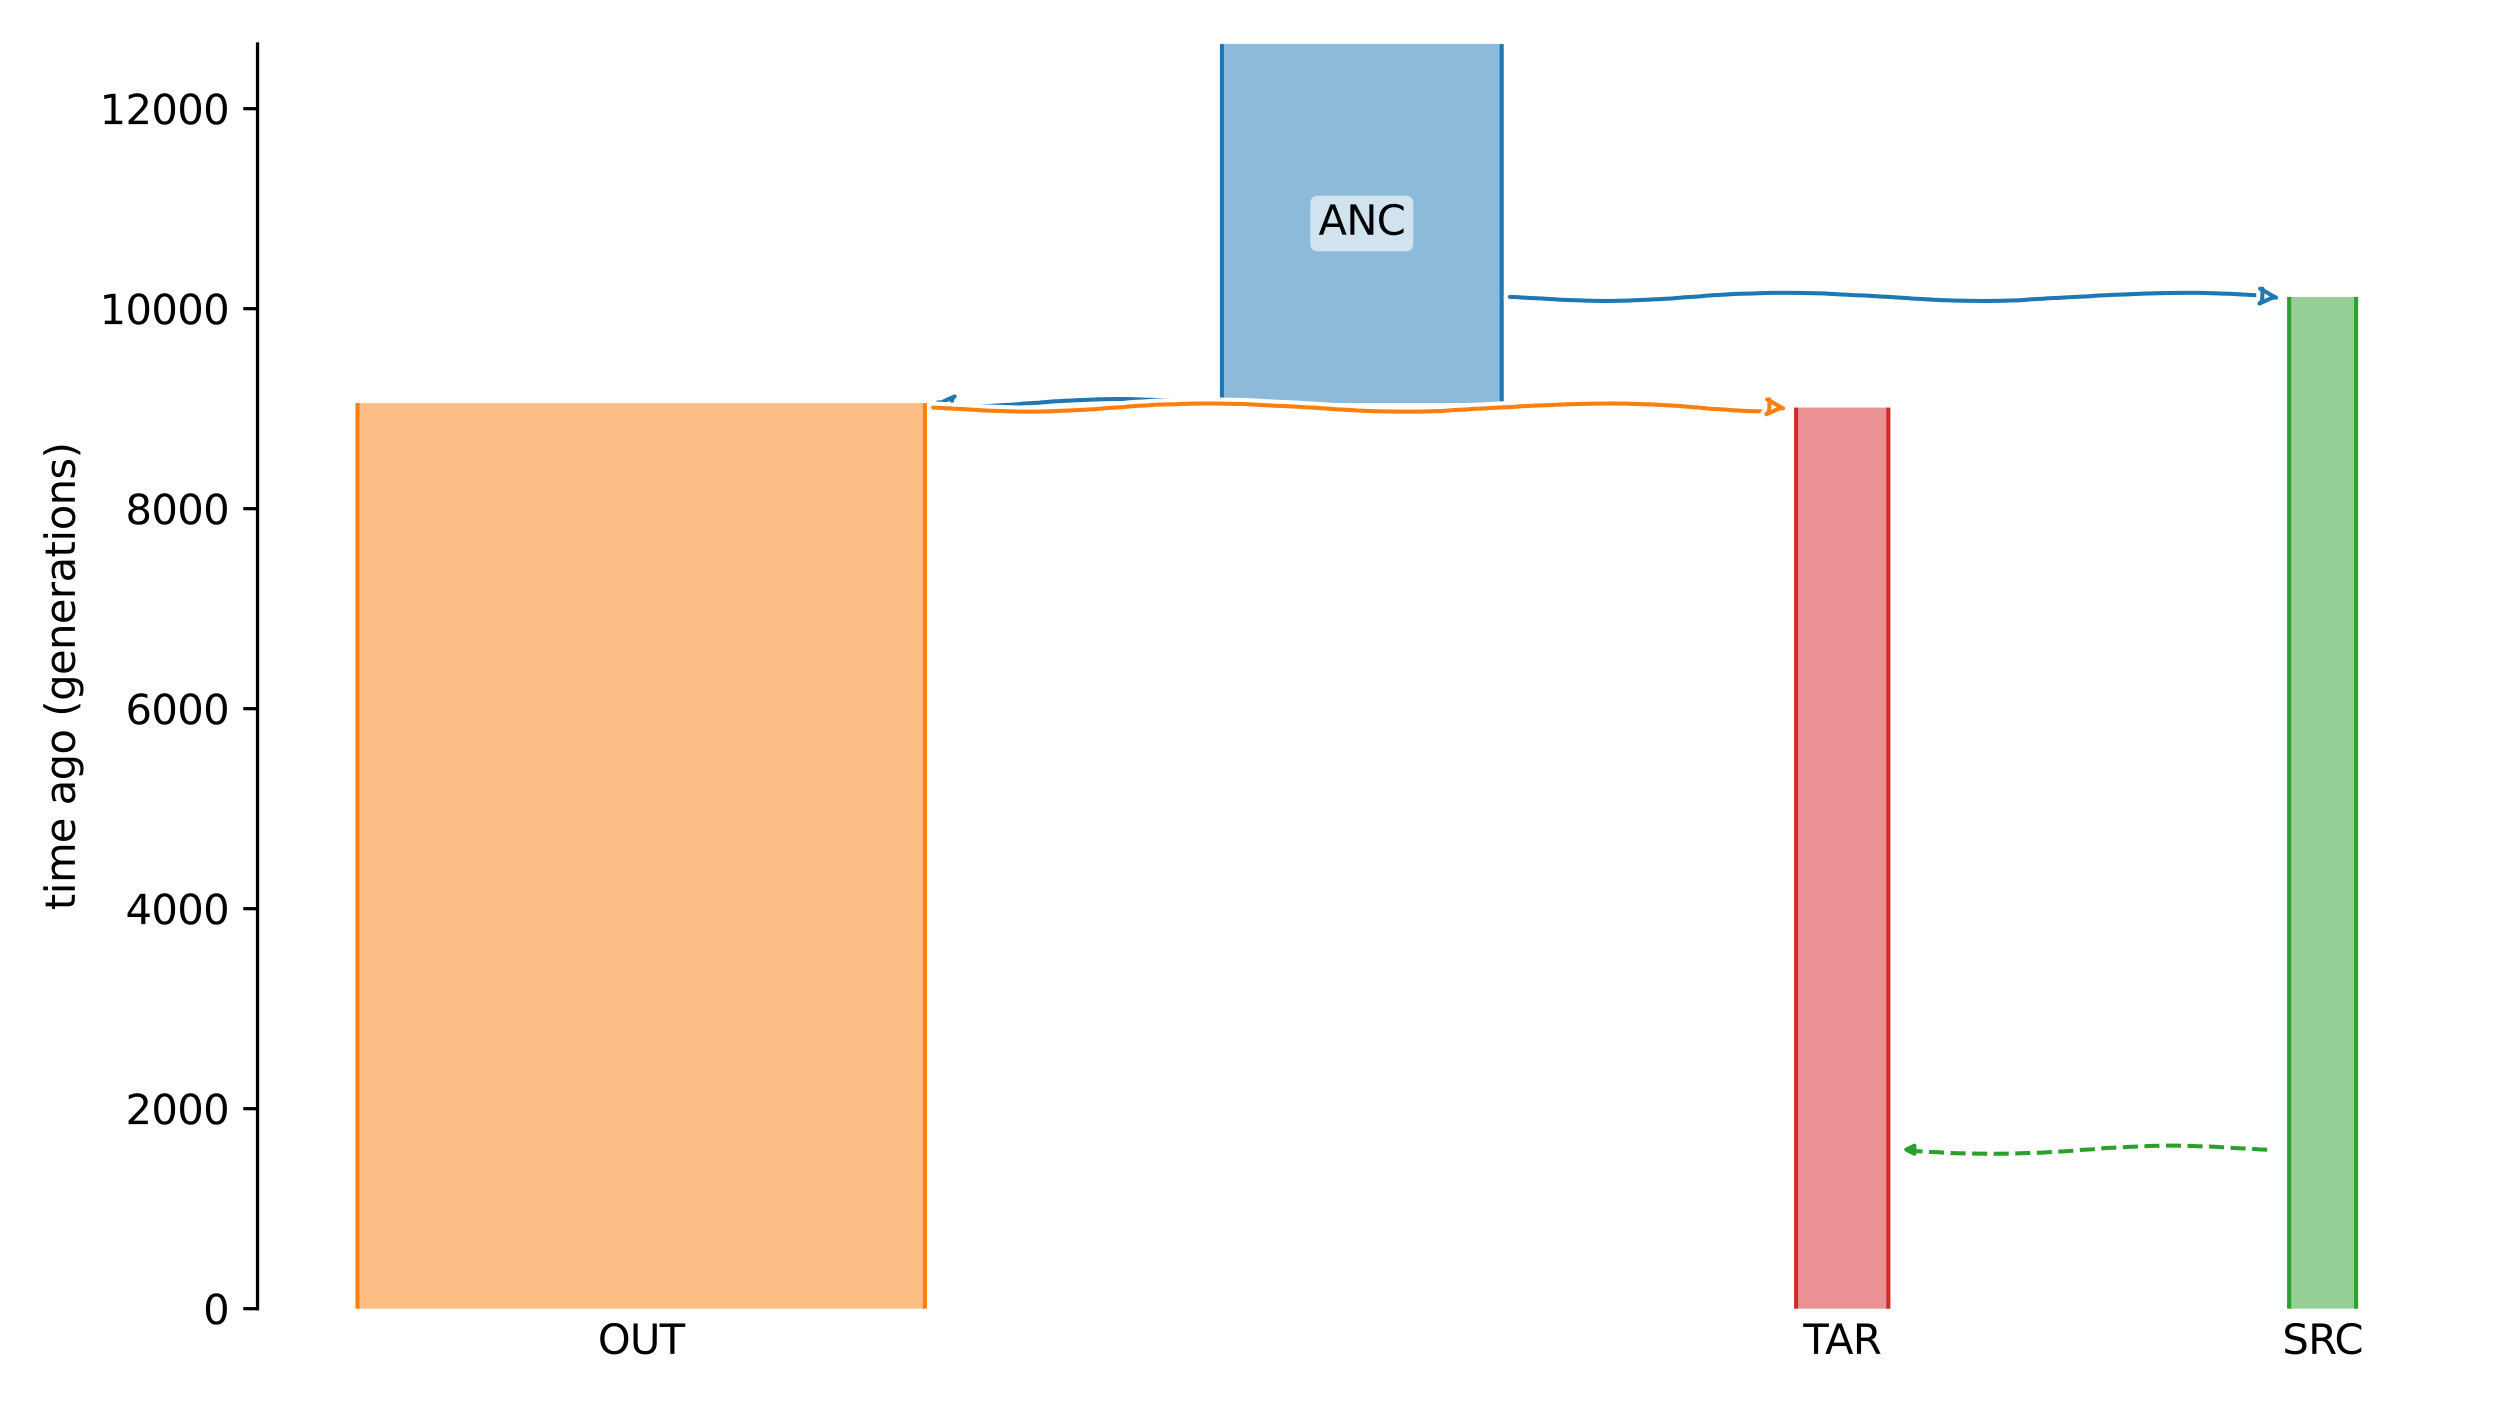 <?xml version="1.0" encoding="utf-8" standalone="no"?>
<!DOCTYPE svg PUBLIC "-//W3C//DTD SVG 1.1//EN"
  "http://www.w3.org/Graphics/SVG/1.1/DTD/svg11.dtd">
<svg xmlns:xlink="http://www.w3.org/1999/xlink" width="614.4pt" height="345.6pt" viewBox="0 0 614.4 345.6" xmlns="http://www.w3.org/2000/svg" version="1.1">
 <defs>
  <style type="text/css">*{stroke-linejoin: round; stroke-linecap: butt}</style>
 </defs>
 <g id="figure_1">
  <g id="patch_1">
   <path d="M 0 345.6 
L 614.4 345.6 
L 614.4 0 
L 0 0 
z
" style="fill: #ffffff"/>
  </g>
  <g id="axes_1">
   <g id="patch_2">
    <path d="M 63.291 321.622 
L 603.6 321.622 
L 603.6 10.8 
L 63.291 10.8 
z
" style="fill: #ffffff"/>
   </g>
   <path d="M 557.175 282.546 
L 556.175 282.515 
L 555.175 282.478 
L 554.175 282.38 
L 553.175 282.348 
L 552.175 282.274 
L 551.175 282.236 
L 550.175 282.2 
L 549.175 282.143 
L 548.175 282.072 
L 547.175 282.02 
L 546.175 281.961 
L 545.175 281.873 
L 544.175 281.827 
L 543.175 281.784 
L 542.175 281.754 
L 541.175 281.728 
L 540.175 281.706 
L 539.175 281.652 
L 538.175 281.624 
L 537.175 281.595 
L 536.175 281.569 
L 535.175 281.558 
L 534.175 281.548 
L 533.175 281.548 
L 532.175 281.558 
L 531.175 281.569 
L 530.175 281.6 
L 529.175 281.611 
L 528.175 281.641 
L 527.175 281.701 
L 526.175 281.738 
L 525.175 281.778 
L 524.175 281.82 
L 523.175 281.853 
L 522.175 281.92 
L 521.175 281.959 
L 520.175 282.002 
L 519.175 282.073 
L 518.175 282.109 
L 517.175 282.167 
L 516.175 282.278 
L 515.175 282.349 
L 514.175 282.462 
L 513.175 282.508 
L 512.175 282.569 
L 511.175 282.617 
L 510.175 282.698 
L 509.175 282.817 
L 508.175 282.887 
L 507.175 282.97 
L 506.175 283.003 
L 505.175 283.055 
L 504.175 283.123 
L 503.175 283.189 
L 502.175 283.266 
L 501.175 283.293 
L 500.175 283.32 
L 499.175 283.343 
L 498.175 283.362 
L 497.175 283.389 
L 496.175 283.438 
L 495.175 283.473 
L 494.175 283.509 
L 493.175 283.525 
L 492.175 283.54 
L 491.175 283.544 
L 490.175 283.546 
L 489.175 283.546 
L 488.175 283.544 
L 487.175 283.531 
L 486.175 283.522 
L 485.175 283.501 
L 484.175 283.478 
L 483.175 283.46 
L 482.175 283.442 
L 481.175 283.421 
L 480.175 283.405 
L 479.175 283.342 
L 478.175 283.267 
L 477.175 283.234 
L 476.175 283.167 
L 475.175 283.113 
L 474.175 283.079 
L 473.175 282.989 
L 472.175 282.96 
L 471.175 282.929 
L 469.481 282.898 
" clip-path="url(#pa9aadbfeeb)" style="fill: none; stroke-dasharray: 3.7,1.6; stroke-dashoffset: 0; stroke: #2ca02c"/>
   <g id="patch_3">
    <path d="M 300.3 10.8 
L 300.3 99.064 
M 369.058 10.8 
L 369.058 99.064 
" clip-path="url(#pa9aadbfeeb)" style="fill: none; stroke: #ffffff; stroke-width: 3; stroke-linejoin: miter"/>
    <path d="M 300.3 10.8 
L 300.3 99.064 
M 369.058 10.8 
L 369.058 99.064 
" clip-path="url(#pa9aadbfeeb)" style="fill: none; stroke: #1f77b4; stroke-linejoin: miter"/>
    <g id="PolyCollection_1">
     <path d="M 369.058 10.8 
L 300.3 10.8 
L 300.3 99.064 
L 369.058 99.064 
L 369.058 99.064 
L 369.058 10.8 
z
" clip-path="url(#pa9aadbfeeb)" style="fill: #1f77b4; fill-opacity: 0.5"/>
    </g>
    <g id="patch_4">
     <path d="M 87.85 99.064 
L 87.85 321.622 
M 227.312 99.064 
L 227.312 321.622 
" clip-path="url(#pa9aadbfeeb)" style="fill: none; stroke: #ffffff; stroke-width: 3; stroke-linejoin: miter"/>
     <path d="M 87.85 99.064 
L 87.85 321.622 
M 227.312 99.064 
L 227.312 321.622 
" clip-path="url(#pa9aadbfeeb)" style="fill: none; stroke: #ff7f0e; stroke-linejoin: miter"/>
     <g id="PolyCollection_2">
      <path d="M 227.312 99.064 
L 87.85 99.064 
L 87.85 321.622 
L 227.312 321.622 
L 227.312 321.622 
L 227.312 99.064 
z
" clip-path="url(#pa9aadbfeeb)" style="fill: #ff7f0e; fill-opacity: 0.5"/>
     </g>
     <g id="patch_5">
      <path d="M 562.578 72.964 
L 562.578 321.622 
M 579.04 72.964 
L 579.04 321.622 
" clip-path="url(#pa9aadbfeeb)" style="fill: none; stroke: #ffffff; stroke-width: 3; stroke-linejoin: miter"/>
      <path d="M 562.578 72.964 
L 562.578 321.622 
M 579.04 72.964 
L 579.04 321.622 
" clip-path="url(#pa9aadbfeeb)" style="fill: none; stroke: #2ca02c; stroke-linejoin: miter"/>
      <g id="PolyCollection_3">
       <path d="M 579.04 72.964 
L 562.578 72.964 
L 562.578 321.622 
L 579.04 321.622 
L 579.04 321.622 
L 579.04 72.964 
z
" clip-path="url(#pa9aadbfeeb)" style="fill: #2ca02c; fill-opacity: 0.5"/>
      </g>
      <g id="patch_6">
       <path d="M 441.41 100.17 
L 441.41 321.622 
M 464.078 100.17 
L 464.078 321.622 
" clip-path="url(#pa9aadbfeeb)" style="fill: none; stroke: #ffffff; stroke-width: 3; stroke-linejoin: miter"/>
       <path d="M 441.41 100.17 
L 441.41 321.622 
M 464.078 100.17 
L 464.078 321.622 
" clip-path="url(#pa9aadbfeeb)" style="fill: none; stroke: #d62728; stroke-linejoin: miter"/>
       <g id="PolyCollection_4">
        <path d="M 464.078 100.17 
L 441.41 100.17 
L 441.41 321.622 
L 464.078 321.622 
L 464.078 321.622 
L 464.078 100.17 
z
" clip-path="url(#pa9aadbfeeb)" style="fill: #d62728; fill-opacity: 0.5"/>
       </g>
       <g id="matplotlib.axis_1">
        <g id="xtick_1">
         <g id="line2d_1"/>
         <g id="text_1">
          <!-- OUT -->
          <g transform="translate(146.932 332.72) scale(0.1 -0.1)">
           <defs>
            <path id="DejaVuSans-4f" d="M 2522 4238 
Q 1834 4238 1429 3725 
Q 1025 3213 1025 2328 
Q 1025 1447 1429 934 
Q 1834 422 2522 422 
Q 3209 422 3611 934 
Q 4013 1447 4013 2328 
Q 4013 3213 3611 3725 
Q 3209 4238 2522 4238 
z
M 2522 4750 
Q 3503 4750 4090 4092 
Q 4678 3434 4678 2328 
Q 4678 1225 4090 567 
Q 3503 -91 2522 -91 
Q 1538 -91 948 565 
Q 359 1222 359 2328 
Q 359 3434 948 4092 
Q 1538 4750 2522 4750 
z
" transform="scale(0.016)"/>
            <path id="DejaVuSans-55" d="M 556 4666 
L 1191 4666 
L 1191 1831 
Q 1191 1081 1462 751 
Q 1734 422 2344 422 
Q 2950 422 3222 751 
Q 3494 1081 3494 1831 
L 3494 4666 
L 4128 4666 
L 4128 1753 
Q 4128 841 3676 375 
Q 3225 -91 2344 -91 
Q 1459 -91 1007 375 
Q 556 841 556 1753 
L 556 4666 
z
" transform="scale(0.016)"/>
            <path id="DejaVuSans-54" d="M -19 4666 
L 3928 4666 
L 3928 4134 
L 2272 4134 
L 2272 0 
L 1638 0 
L 1638 4134 
L -19 4134 
L -19 4666 
z
" transform="scale(0.016)"/>
           </defs>
           <use xlink:href="#DejaVuSans-4f"/>
           <use xlink:href="#DejaVuSans-55" x="78.711"/>
           <use xlink:href="#DejaVuSans-54" x="151.904"/>
          </g>
         </g>
        </g>
        <g id="xtick_2">
         <g id="line2d_2"/>
         <g id="text_2">
          <!-- SRC -->
          <g transform="translate(560.919 332.72) scale(0.1 -0.1)">
           <defs>
            <path id="DejaVuSans-53" d="M 3425 4513 
L 3425 3897 
Q 3066 4069 2747 4153 
Q 2428 4238 2131 4238 
Q 1616 4238 1336 4038 
Q 1056 3838 1056 3469 
Q 1056 3159 1242 3001 
Q 1428 2844 1947 2747 
L 2328 2669 
Q 3034 2534 3370 2195 
Q 3706 1856 3706 1288 
Q 3706 609 3251 259 
Q 2797 -91 1919 -91 
Q 1588 -91 1214 -16 
Q 841 59 441 206 
L 441 856 
Q 825 641 1194 531 
Q 1563 422 1919 422 
Q 2459 422 2753 634 
Q 3047 847 3047 1241 
Q 3047 1584 2836 1778 
Q 2625 1972 2144 2069 
L 1759 2144 
Q 1053 2284 737 2584 
Q 422 2884 422 3419 
Q 422 4038 858 4394 
Q 1294 4750 2059 4750 
Q 2388 4750 2728 4690 
Q 3069 4631 3425 4513 
z
" transform="scale(0.016)"/>
            <path id="DejaVuSans-52" d="M 2841 2188 
Q 3044 2119 3236 1894 
Q 3428 1669 3622 1275 
L 4263 0 
L 3584 0 
L 2988 1197 
Q 2756 1666 2539 1819 
Q 2322 1972 1947 1972 
L 1259 1972 
L 1259 0 
L 628 0 
L 628 4666 
L 2053 4666 
Q 2853 4666 3247 4331 
Q 3641 3997 3641 3322 
Q 3641 2881 3436 2590 
Q 3231 2300 2841 2188 
z
M 1259 4147 
L 1259 2491 
L 2053 2491 
Q 2509 2491 2742 2702 
Q 2975 2913 2975 3322 
Q 2975 3731 2742 3939 
Q 2509 4147 2053 4147 
L 1259 4147 
z
" transform="scale(0.016)"/>
            <path id="DejaVuSans-43" d="M 4122 4306 
L 4122 3641 
Q 3803 3938 3442 4084 
Q 3081 4231 2675 4231 
Q 1875 4231 1450 3742 
Q 1025 3253 1025 2328 
Q 1025 1406 1450 917 
Q 1875 428 2675 428 
Q 3081 428 3442 575 
Q 3803 722 4122 1019 
L 4122 359 
Q 3791 134 3420 21 
Q 3050 -91 2638 -91 
Q 1578 -91 968 557 
Q 359 1206 359 2328 
Q 359 3453 968 4101 
Q 1578 4750 2638 4750 
Q 3056 4750 3426 4639 
Q 3797 4528 4122 4306 
z
" transform="scale(0.016)"/>
           </defs>
           <use xlink:href="#DejaVuSans-53"/>
           <use xlink:href="#DejaVuSans-52" x="63.477"/>
           <use xlink:href="#DejaVuSans-43" x="127.959"/>
          </g>
         </g>
        </g>
        <g id="xtick_3">
         <g id="line2d_3"/>
         <g id="text_3">
          <!-- TAR -->
          <g transform="translate(443.183 332.72) scale(0.1 -0.1)">
           <defs>
            <path id="DejaVuSans-41" d="M 2188 4044 
L 1331 1722 
L 3047 1722 
L 2188 4044 
z
M 1831 4666 
L 2547 4666 
L 4325 0 
L 3669 0 
L 3244 1197 
L 1141 1197 
L 716 0 
L 50 0 
L 1831 4666 
z
" transform="scale(0.016)"/>
           </defs>
           <use xlink:href="#DejaVuSans-54"/>
           <use xlink:href="#DejaVuSans-41" x="53.334"/>
           <use xlink:href="#DejaVuSans-52" x="121.742"/>
          </g>
         </g>
        </g>
       </g>
       <g id="matplotlib.axis_2">
        <g id="ytick_1">
         <g id="line2d_4">
          <defs>
           <path id="m77f187a5dc" d="M 0 0 
L -3.5 0 
" style="stroke: #000000; stroke-width: 0.8"/>
          </defs>
          <g>
           <use xlink:href="#m77f187a5dc" x="63.291" y="321.622" style="stroke: #000000; stroke-width: 0.8"/>
          </g>
         </g>
         <g id="text_4">
          <!-- 0 -->
          <g transform="translate(49.928 325.421) scale(0.1 -0.1)">
           <defs>
            <path id="DejaVuSans-30" d="M 2034 4250 
Q 1547 4250 1301 3770 
Q 1056 3291 1056 2328 
Q 1056 1369 1301 889 
Q 1547 409 2034 409 
Q 2525 409 2770 889 
Q 3016 1369 3016 2328 
Q 3016 3291 2770 3770 
Q 2525 4250 2034 4250 
z
M 2034 4750 
Q 2819 4750 3233 4129 
Q 3647 3509 3647 2328 
Q 3647 1150 3233 529 
Q 2819 -91 2034 -91 
Q 1250 -91 836 529 
Q 422 1150 422 2328 
Q 422 3509 836 4129 
Q 1250 4750 2034 4750 
z
" transform="scale(0.016)"/>
           </defs>
           <use xlink:href="#DejaVuSans-30"/>
          </g>
         </g>
        </g>
        <g id="ytick_2">
         <g id="line2d_5">
          <g>
           <use xlink:href="#m77f187a5dc" x="63.291" y="272.47" style="stroke: #000000; stroke-width: 0.8"/>
          </g>
         </g>
         <g id="text_5">
          <!-- 2000 -->
          <g transform="translate(30.841 276.27) scale(0.1 -0.1)">
           <defs>
            <path id="DejaVuSans-32" d="M 1228 531 
L 3431 531 
L 3431 0 
L 469 0 
L 469 531 
Q 828 903 1448 1529 
Q 2069 2156 2228 2338 
Q 2531 2678 2651 2914 
Q 2772 3150 2772 3378 
Q 2772 3750 2511 3984 
Q 2250 4219 1831 4219 
Q 1534 4219 1204 4116 
Q 875 4013 500 3803 
L 500 4441 
Q 881 4594 1212 4672 
Q 1544 4750 1819 4750 
Q 2544 4750 2975 4387 
Q 3406 4025 3406 3419 
Q 3406 3131 3298 2873 
Q 3191 2616 2906 2266 
Q 2828 2175 2409 1742 
Q 1991 1309 1228 531 
z
" transform="scale(0.016)"/>
           </defs>
           <use xlink:href="#DejaVuSans-32"/>
           <use xlink:href="#DejaVuSans-30" x="63.623"/>
           <use xlink:href="#DejaVuSans-30" x="127.246"/>
           <use xlink:href="#DejaVuSans-30" x="190.869"/>
          </g>
         </g>
        </g>
        <g id="ytick_3">
         <g id="line2d_6">
          <g>
           <use xlink:href="#m77f187a5dc" x="63.291" y="223.319" style="stroke: #000000; stroke-width: 0.8"/>
          </g>
         </g>
         <g id="text_6">
          <!-- 4000 -->
          <g transform="translate(30.841 227.118) scale(0.1 -0.1)">
           <defs>
            <path id="DejaVuSans-34" d="M 2419 4116 
L 825 1625 
L 2419 1625 
L 2419 4116 
z
M 2253 4666 
L 3047 4666 
L 3047 1625 
L 3713 1625 
L 3713 1100 
L 3047 1100 
L 3047 0 
L 2419 0 
L 2419 1100 
L 313 1100 
L 313 1709 
L 2253 4666 
z
" transform="scale(0.016)"/>
           </defs>
           <use xlink:href="#DejaVuSans-34"/>
           <use xlink:href="#DejaVuSans-30" x="63.623"/>
           <use xlink:href="#DejaVuSans-30" x="127.246"/>
           <use xlink:href="#DejaVuSans-30" x="190.869"/>
          </g>
         </g>
        </g>
        <g id="ytick_4">
         <g id="line2d_7">
          <g>
           <use xlink:href="#m77f187a5dc" x="63.291" y="174.167" style="stroke: #000000; stroke-width: 0.8"/>
          </g>
         </g>
         <g id="text_7">
          <!-- 6000 -->
          <g transform="translate(30.841 177.967) scale(0.1 -0.1)">
           <defs>
            <path id="DejaVuSans-36" d="M 2113 2584 
Q 1688 2584 1439 2293 
Q 1191 2003 1191 1497 
Q 1191 994 1439 701 
Q 1688 409 2113 409 
Q 2538 409 2786 701 
Q 3034 994 3034 1497 
Q 3034 2003 2786 2293 
Q 2538 2584 2113 2584 
z
M 3366 4563 
L 3366 3988 
Q 3128 4100 2886 4159 
Q 2644 4219 2406 4219 
Q 1781 4219 1451 3797 
Q 1122 3375 1075 2522 
Q 1259 2794 1537 2939 
Q 1816 3084 2150 3084 
Q 2853 3084 3261 2657 
Q 3669 2231 3669 1497 
Q 3669 778 3244 343 
Q 2819 -91 2113 -91 
Q 1303 -91 875 529 
Q 447 1150 447 2328 
Q 447 3434 972 4092 
Q 1497 4750 2381 4750 
Q 2619 4750 2861 4703 
Q 3103 4656 3366 4563 
z
" transform="scale(0.016)"/>
           </defs>
           <use xlink:href="#DejaVuSans-36"/>
           <use xlink:href="#DejaVuSans-30" x="63.623"/>
           <use xlink:href="#DejaVuSans-30" x="127.246"/>
           <use xlink:href="#DejaVuSans-30" x="190.869"/>
          </g>
         </g>
        </g>
        <g id="ytick_5">
         <g id="line2d_8">
          <g>
           <use xlink:href="#m77f187a5dc" x="63.291" y="125.016" style="stroke: #000000; stroke-width: 0.8"/>
          </g>
         </g>
         <g id="text_8">
          <!-- 8000 -->
          <g transform="translate(30.841 128.815) scale(0.1 -0.1)">
           <defs>
            <path id="DejaVuSans-38" d="M 2034 2216 
Q 1584 2216 1326 1975 
Q 1069 1734 1069 1313 
Q 1069 891 1326 650 
Q 1584 409 2034 409 
Q 2484 409 2743 651 
Q 3003 894 3003 1313 
Q 3003 1734 2745 1975 
Q 2488 2216 2034 2216 
z
M 1403 2484 
Q 997 2584 770 2862 
Q 544 3141 544 3541 
Q 544 4100 942 4425 
Q 1341 4750 2034 4750 
Q 2731 4750 3128 4425 
Q 3525 4100 3525 3541 
Q 3525 3141 3298 2862 
Q 3072 2584 2669 2484 
Q 3125 2378 3379 2068 
Q 3634 1759 3634 1313 
Q 3634 634 3220 271 
Q 2806 -91 2034 -91 
Q 1263 -91 848 271 
Q 434 634 434 1313 
Q 434 1759 690 2068 
Q 947 2378 1403 2484 
z
M 1172 3481 
Q 1172 3119 1398 2916 
Q 1625 2713 2034 2713 
Q 2441 2713 2670 2916 
Q 2900 3119 2900 3481 
Q 2900 3844 2670 4047 
Q 2441 4250 2034 4250 
Q 1625 4250 1398 4047 
Q 1172 3844 1172 3481 
z
" transform="scale(0.016)"/>
           </defs>
           <use xlink:href="#DejaVuSans-38"/>
           <use xlink:href="#DejaVuSans-30" x="63.623"/>
           <use xlink:href="#DejaVuSans-30" x="127.246"/>
           <use xlink:href="#DejaVuSans-30" x="190.869"/>
          </g>
         </g>
        </g>
        <g id="ytick_6">
         <g id="line2d_9">
          <g>
           <use xlink:href="#m77f187a5dc" x="63.291" y="75.864" style="stroke: #000000; stroke-width: 0.8"/>
          </g>
         </g>
         <g id="text_9">
          <!-- 10000 -->
          <g transform="translate(24.478 79.664) scale(0.1 -0.1)">
           <defs>
            <path id="DejaVuSans-31" d="M 794 531 
L 1825 531 
L 1825 4091 
L 703 3866 
L 703 4441 
L 1819 4666 
L 2450 4666 
L 2450 531 
L 3481 531 
L 3481 0 
L 794 0 
L 794 531 
z
" transform="scale(0.016)"/>
           </defs>
           <use xlink:href="#DejaVuSans-31"/>
           <use xlink:href="#DejaVuSans-30" x="63.623"/>
           <use xlink:href="#DejaVuSans-30" x="127.246"/>
           <use xlink:href="#DejaVuSans-30" x="190.869"/>
           <use xlink:href="#DejaVuSans-30" x="254.492"/>
          </g>
         </g>
        </g>
        <g id="ytick_7">
         <g id="line2d_10">
          <g>
           <use xlink:href="#m77f187a5dc" x="63.291" y="26.713" style="stroke: #000000; stroke-width: 0.8"/>
          </g>
         </g>
         <g id="text_10">
          <!-- 12000 -->
          <g transform="translate(24.478 30.512) scale(0.1 -0.1)">
           <use xlink:href="#DejaVuSans-31"/>
           <use xlink:href="#DejaVuSans-32" x="63.623"/>
           <use xlink:href="#DejaVuSans-30" x="127.246"/>
           <use xlink:href="#DejaVuSans-30" x="190.869"/>
           <use xlink:href="#DejaVuSans-30" x="254.492"/>
          </g>
         </g>
        </g>
        <g id="text_11">
         <!-- time ago (generations) -->
         <g transform="translate(18.398 223.682) rotate(-90) scale(0.1 -0.1)">
          <defs>
           <path id="DejaVuSans-74" d="M 1172 4494 
L 1172 3500 
L 2356 3500 
L 2356 3053 
L 1172 3053 
L 1172 1153 
Q 1172 725 1289 603 
Q 1406 481 1766 481 
L 2356 481 
L 2356 0 
L 1766 0 
Q 1100 0 847 248 
Q 594 497 594 1153 
L 594 3053 
L 172 3053 
L 172 3500 
L 594 3500 
L 594 4494 
L 1172 4494 
z
" transform="scale(0.016)"/>
           <path id="DejaVuSans-69" d="M 603 3500 
L 1178 3500 
L 1178 0 
L 603 0 
L 603 3500 
z
M 603 4863 
L 1178 4863 
L 1178 4134 
L 603 4134 
L 603 4863 
z
" transform="scale(0.016)"/>
           <path id="DejaVuSans-6d" d="M 3328 2828 
Q 3544 3216 3844 3400 
Q 4144 3584 4550 3584 
Q 5097 3584 5394 3201 
Q 5691 2819 5691 2113 
L 5691 0 
L 5113 0 
L 5113 2094 
Q 5113 2597 4934 2840 
Q 4756 3084 4391 3084 
Q 3944 3084 3684 2787 
Q 3425 2491 3425 1978 
L 3425 0 
L 2847 0 
L 2847 2094 
Q 2847 2600 2669 2842 
Q 2491 3084 2119 3084 
Q 1678 3084 1418 2786 
Q 1159 2488 1159 1978 
L 1159 0 
L 581 0 
L 581 3500 
L 1159 3500 
L 1159 2956 
Q 1356 3278 1631 3431 
Q 1906 3584 2284 3584 
Q 2666 3584 2933 3390 
Q 3200 3197 3328 2828 
z
" transform="scale(0.016)"/>
           <path id="DejaVuSans-65" d="M 3597 1894 
L 3597 1613 
L 953 1613 
Q 991 1019 1311 708 
Q 1631 397 2203 397 
Q 2534 397 2845 478 
Q 3156 559 3463 722 
L 3463 178 
Q 3153 47 2828 -22 
Q 2503 -91 2169 -91 
Q 1331 -91 842 396 
Q 353 884 353 1716 
Q 353 2575 817 3079 
Q 1281 3584 2069 3584 
Q 2775 3584 3186 3129 
Q 3597 2675 3597 1894 
z
M 3022 2063 
Q 3016 2534 2758 2815 
Q 2500 3097 2075 3097 
Q 1594 3097 1305 2825 
Q 1016 2553 972 2059 
L 3022 2063 
z
" transform="scale(0.016)"/>
           <path id="DejaVuSans-20" transform="scale(0.016)"/>
           <path id="DejaVuSans-61" d="M 2194 1759 
Q 1497 1759 1228 1600 
Q 959 1441 959 1056 
Q 959 750 1161 570 
Q 1363 391 1709 391 
Q 2188 391 2477 730 
Q 2766 1069 2766 1631 
L 2766 1759 
L 2194 1759 
z
M 3341 1997 
L 3341 0 
L 2766 0 
L 2766 531 
Q 2569 213 2275 61 
Q 1981 -91 1556 -91 
Q 1019 -91 701 211 
Q 384 513 384 1019 
Q 384 1609 779 1909 
Q 1175 2209 1959 2209 
L 2766 2209 
L 2766 2266 
Q 2766 2663 2505 2880 
Q 2244 3097 1772 3097 
Q 1472 3097 1187 3025 
Q 903 2953 641 2809 
L 641 3341 
Q 956 3463 1253 3523 
Q 1550 3584 1831 3584 
Q 2591 3584 2966 3190 
Q 3341 2797 3341 1997 
z
" transform="scale(0.016)"/>
           <path id="DejaVuSans-67" d="M 2906 1791 
Q 2906 2416 2648 2759 
Q 2391 3103 1925 3103 
Q 1463 3103 1205 2759 
Q 947 2416 947 1791 
Q 947 1169 1205 825 
Q 1463 481 1925 481 
Q 2391 481 2648 825 
Q 2906 1169 2906 1791 
z
M 3481 434 
Q 3481 -459 3084 -895 
Q 2688 -1331 1869 -1331 
Q 1566 -1331 1297 -1286 
Q 1028 -1241 775 -1147 
L 775 -588 
Q 1028 -725 1275 -790 
Q 1522 -856 1778 -856 
Q 2344 -856 2625 -561 
Q 2906 -266 2906 331 
L 2906 616 
Q 2728 306 2450 153 
Q 2172 0 1784 0 
Q 1141 0 747 490 
Q 353 981 353 1791 
Q 353 2603 747 3093 
Q 1141 3584 1784 3584 
Q 2172 3584 2450 3431 
Q 2728 3278 2906 2969 
L 2906 3500 
L 3481 3500 
L 3481 434 
z
" transform="scale(0.016)"/>
           <path id="DejaVuSans-6f" d="M 1959 3097 
Q 1497 3097 1228 2736 
Q 959 2375 959 1747 
Q 959 1119 1226 758 
Q 1494 397 1959 397 
Q 2419 397 2687 759 
Q 2956 1122 2956 1747 
Q 2956 2369 2687 2733 
Q 2419 3097 1959 3097 
z
M 1959 3584 
Q 2709 3584 3137 3096 
Q 3566 2609 3566 1747 
Q 3566 888 3137 398 
Q 2709 -91 1959 -91 
Q 1206 -91 779 398 
Q 353 888 353 1747 
Q 353 2609 779 3096 
Q 1206 3584 1959 3584 
z
" transform="scale(0.016)"/>
           <path id="DejaVuSans-28" d="M 1984 4856 
Q 1566 4138 1362 3434 
Q 1159 2731 1159 2009 
Q 1159 1288 1364 580 
Q 1569 -128 1984 -844 
L 1484 -844 
Q 1016 -109 783 600 
Q 550 1309 550 2009 
Q 550 2706 781 3412 
Q 1013 4119 1484 4856 
L 1984 4856 
z
" transform="scale(0.016)"/>
           <path id="DejaVuSans-6e" d="M 3513 2113 
L 3513 0 
L 2938 0 
L 2938 2094 
Q 2938 2591 2744 2837 
Q 2550 3084 2163 3084 
Q 1697 3084 1428 2787 
Q 1159 2491 1159 1978 
L 1159 0 
L 581 0 
L 581 3500 
L 1159 3500 
L 1159 2956 
Q 1366 3272 1645 3428 
Q 1925 3584 2291 3584 
Q 2894 3584 3203 3211 
Q 3513 2838 3513 2113 
z
" transform="scale(0.016)"/>
           <path id="DejaVuSans-72" d="M 2631 2963 
Q 2534 3019 2420 3045 
Q 2306 3072 2169 3072 
Q 1681 3072 1420 2755 
Q 1159 2438 1159 1844 
L 1159 0 
L 581 0 
L 581 3500 
L 1159 3500 
L 1159 2956 
Q 1341 3275 1631 3429 
Q 1922 3584 2338 3584 
Q 2397 3584 2469 3576 
Q 2541 3569 2628 3553 
L 2631 2963 
z
" transform="scale(0.016)"/>
           <path id="DejaVuSans-73" d="M 2834 3397 
L 2834 2853 
Q 2591 2978 2328 3040 
Q 2066 3103 1784 3103 
Q 1356 3103 1142 2972 
Q 928 2841 928 2578 
Q 928 2378 1081 2264 
Q 1234 2150 1697 2047 
L 1894 2003 
Q 2506 1872 2764 1633 
Q 3022 1394 3022 966 
Q 3022 478 2636 193 
Q 2250 -91 1575 -91 
Q 1294 -91 989 -36 
Q 684 19 347 128 
L 347 722 
Q 666 556 975 473 
Q 1284 391 1588 391 
Q 1994 391 2212 530 
Q 2431 669 2431 922 
Q 2431 1156 2273 1281 
Q 2116 1406 1581 1522 
L 1381 1569 
Q 847 1681 609 1914 
Q 372 2147 372 2553 
Q 372 3047 722 3315 
Q 1072 3584 1716 3584 
Q 2034 3584 2315 3537 
Q 2597 3491 2834 3397 
z
" transform="scale(0.016)"/>
           <path id="DejaVuSans-29" d="M 513 4856 
L 1013 4856 
Q 1481 4119 1714 3412 
Q 1947 2706 1947 2009 
Q 1947 1309 1714 600 
Q 1481 -109 1013 -844 
L 513 -844 
Q 928 -128 1133 580 
Q 1338 1288 1338 2009 
Q 1338 2731 1133 3434 
Q 928 4138 513 4856 
z
" transform="scale(0.016)"/>
          </defs>
          <use xlink:href="#DejaVuSans-74"/>
          <use xlink:href="#DejaVuSans-69" x="39.209"/>
          <use xlink:href="#DejaVuSans-6d" x="66.992"/>
          <use xlink:href="#DejaVuSans-65" x="164.404"/>
          <use xlink:href="#DejaVuSans-20" x="225.928"/>
          <use xlink:href="#DejaVuSans-61" x="257.715"/>
          <use xlink:href="#DejaVuSans-67" x="318.994"/>
          <use xlink:href="#DejaVuSans-6f" x="382.471"/>
          <use xlink:href="#DejaVuSans-20" x="443.652"/>
          <use xlink:href="#DejaVuSans-28" x="475.439"/>
          <use xlink:href="#DejaVuSans-67" x="514.453"/>
          <use xlink:href="#DejaVuSans-65" x="577.93"/>
          <use xlink:href="#DejaVuSans-6e" x="639.453"/>
          <use xlink:href="#DejaVuSans-65" x="702.832"/>
          <use xlink:href="#DejaVuSans-72" x="764.355"/>
          <use xlink:href="#DejaVuSans-61" x="805.469"/>
          <use xlink:href="#DejaVuSans-74" x="866.748"/>
          <use xlink:href="#DejaVuSans-69" x="905.957"/>
          <use xlink:href="#DejaVuSans-6f" x="933.74"/>
          <use xlink:href="#DejaVuSans-6e" x="994.922"/>
          <use xlink:href="#DejaVuSans-73" x="1058.301"/>
          <use xlink:href="#DejaVuSans-29" x="1110.4"/>
         </g>
        </g>
       </g>
       <g id="patch_7">
        <path d="M 298.3 99.064 
L 297.3 99.032 
L 296.3 98.995 
L 295.3 98.898 
L 294.3 98.865 
L 293.3 98.792 
L 292.3 98.753 
L 291.3 98.718 
L 290.3 98.66 
L 289.3 98.59 
L 288.3 98.538 
L 287.3 98.478 
L 286.3 98.39 
L 285.3 98.344 
L 284.3 98.302 
L 283.3 98.271 
L 282.3 98.245 
L 281.3 98.224 
L 280.3 98.17 
L 279.3 98.142 
L 278.3 98.112 
L 277.3 98.087 
L 276.3 98.075 
L 275.3 98.065 
L 274.3 98.065 
L 273.3 98.075 
L 272.3 98.087 
L 271.3 98.118 
L 270.3 98.129 
L 269.3 98.159 
L 268.3 98.219 
L 267.3 98.256 
L 266.3 98.295 
L 265.3 98.337 
L 264.3 98.37 
L 263.3 98.438 
L 262.3 98.477 
L 261.3 98.519 
L 260.3 98.59 
L 259.3 98.626 
L 258.3 98.685 
L 257.3 98.796 
L 256.3 98.866 
L 255.3 98.979 
L 254.3 99.025 
L 253.3 99.086 
L 252.3 99.135 
L 251.3 99.216 
L 250.3 99.334 
L 249.3 99.404 
L 248.3 99.488 
L 247.3 99.521 
L 246.3 99.572 
L 245.3 99.64 
L 244.3 99.707 
L 243.3 99.784 
L 242.3 99.811 
L 241.3 99.837 
L 240.3 99.86 
L 239.3 99.88 
L 238.3 99.906 
L 237.3 99.956 
L 236.3 99.991 
L 235.3 100.027 
L 234.3 100.042 
L 233.3 100.058 
L 232.3 100.061 
L 230.428 100.064 
" clip-path="url(#pa9aadbfeeb)" style="fill: none; stroke: #ffffff; stroke-width: 3; stroke-linecap: round"/>
        <path d="M 298.3 99.064 
L 297.3 99.032 
L 296.3 98.995 
L 295.3 98.898 
L 294.3 98.865 
L 293.3 98.792 
L 292.3 98.753 
L 291.3 98.718 
L 290.3 98.66 
L 289.3 98.59 
L 288.3 98.538 
L 287.3 98.478 
L 286.3 98.39 
L 285.3 98.344 
L 284.3 98.302 
L 283.3 98.271 
L 282.3 98.245 
L 281.3 98.224 
L 280.3 98.17 
L 279.3 98.142 
L 278.3 98.112 
L 277.3 98.087 
L 276.3 98.075 
L 275.3 98.065 
L 274.3 98.065 
L 273.3 98.075 
L 272.3 98.087 
L 271.3 98.118 
L 270.3 98.129 
L 269.3 98.159 
L 268.3 98.219 
L 267.3 98.256 
L 266.3 98.295 
L 265.3 98.337 
L 264.3 98.37 
L 263.3 98.438 
L 262.3 98.477 
L 261.3 98.519 
L 260.3 98.59 
L 259.3 98.626 
L 258.3 98.685 
L 257.3 98.796 
L 256.3 98.866 
L 255.3 98.979 
L 254.3 99.025 
L 253.3 99.086 
L 252.3 99.135 
L 251.3 99.216 
L 250.3 99.334 
L 249.3 99.404 
L 248.3 99.488 
L 247.3 99.521 
L 246.3 99.572 
L 245.3 99.64 
L 244.3 99.707 
L 243.3 99.784 
L 242.3 99.811 
L 241.3 99.837 
L 240.3 99.86 
L 239.3 99.88 
L 238.3 99.906 
L 237.3 99.956 
L 236.3 99.991 
L 235.3 100.027 
L 234.3 100.042 
L 233.3 100.058 
L 232.3 100.061 
L 230.428 100.064 
" clip-path="url(#pa9aadbfeeb)" style="fill: none; stroke: #1f77b4; stroke-linecap: round"/>
        <path d="M 234.428 101.064 
L 233.548 100.588 
L 232.67 100.108 
L 231.819 99.574 
L 230.517 98.886 
L 231.444 98.86 
L 232.356 98.447 
L 233.266 98.032 
L 234.609 97.425 
L 233.954 98.064 
L 233.902 99.064 
L 233.843 101.064 
z
" clip-path="url(#pa9aadbfeeb)" style="fill: #ffffff; stroke: #ffffff; stroke-width: 3; stroke-linecap: round"/>
        <path d="M 234.428 101.064 
L 233.548 100.588 
L 232.67 100.108 
L 231.819 99.574 
L 230.517 98.886 
L 231.444 98.86 
L 232.356 98.447 
L 233.266 98.032 
L 234.609 97.425 
L 233.954 98.064 
L 233.902 99.064 
L 233.843 101.064 
z
" clip-path="url(#pa9aadbfeeb)" style="fill: #ffffff; stroke: #1f77b4; stroke-linecap: round"/>
        <g id="patch_8">
         <path d="M 371.057 72.964 
L 372.057 72.996 
L 373.057 73.033 
L 374.057 73.13 
L 375.057 73.163 
L 376.057 73.237 
L 377.057 73.275 
L 378.057 73.311 
L 379.057 73.368 
L 380.057 73.439 
L 381.057 73.491 
L 382.057 73.55 
L 383.057 73.638 
L 384.057 73.684 
L 385.057 73.727 
L 386.057 73.757 
L 387.057 73.783 
L 388.057 73.804 
L 389.057 73.859 
L 390.057 73.887 
L 391.057 73.916 
L 392.057 73.942 
L 393.057 73.953 
L 394.057 73.963 
L 395.057 73.963 
L 396.057 73.953 
L 397.057 73.942 
L 398.057 73.911 
L 399.057 73.899 
L 400.057 73.869 
L 401.057 73.81 
L 402.057 73.772 
L 403.057 73.733 
L 404.057 73.691 
L 405.057 73.658 
L 406.057 73.591 
L 407.057 73.551 
L 408.057 73.509 
L 409.057 73.438 
L 410.057 73.402 
L 411.057 73.343 
L 412.057 73.232 
L 413.057 73.162 
L 414.057 73.049 
L 415.057 73.003 
L 416.057 72.942 
L 417.057 72.893 
L 418.057 72.813 
L 419.057 72.694 
L 420.057 72.624 
L 421.057 72.541 
L 422.057 72.507 
L 423.057 72.456 
L 424.057 72.388 
L 425.057 72.322 
L 426.057 72.245 
L 427.057 72.217 
L 428.057 72.191 
L 429.057 72.168 
L 430.057 72.149 
L 431.057 72.122 
L 432.057 72.072 
L 433.057 72.037 
L 434.057 72.002 
L 435.057 71.986 
L 436.057 71.97 
L 437.057 71.967 
L 438.057 71.965 
L 439.057 71.965 
L 440.057 71.967 
L 441.057 71.98 
L 442.057 71.989 
L 443.057 72.01 
L 444.057 72.033 
L 445.057 72.05 
L 446.057 72.069 
L 447.057 72.089 
L 448.057 72.106 
L 449.057 72.169 
L 450.057 72.244 
L 451.057 72.277 
L 452.057 72.344 
L 453.057 72.398 
L 454.057 72.432 
L 455.057 72.522 
L 456.057 72.551 
L 457.057 72.582 
L 458.057 72.613 
L 459.057 72.668 
L 460.057 72.733 
L 461.057 72.771 
L 462.057 72.867 
L 463.057 72.916 
L 464.057 72.96 
L 465.057 73 
L 466.057 73.108 
L 467.057 73.15 
L 468.057 73.212 
L 469.057 73.282 
L 470.057 73.387 
L 471.057 73.424 
L 472.057 73.47 
L 473.057 73.538 
L 474.057 73.587 
L 475.057 73.664 
L 476.057 73.695 
L 477.057 73.764 
L 478.057 73.788 
L 479.057 73.817 
L 480.057 73.859 
L 481.057 73.88 
L 482.057 73.894 
L 483.057 73.921 
L 484.057 73.93 
L 485.057 73.943 
L 486.057 73.954 
L 487.057 73.96 
L 488.057 73.964 
L 489.057 73.959 
L 490.057 73.945 
L 491.057 73.938 
L 492.057 73.913 
L 493.057 73.89 
L 494.057 73.853 
L 495.057 73.827 
L 496.057 73.805 
L 497.057 73.736 
L 498.057 73.662 
L 499.057 73.568 
L 500.057 73.517 
L 501.057 73.463 
L 502.057 73.428 
L 503.057 73.322 
L 504.057 73.269 
L 505.057 73.232 
L 506.057 73.201 
L 507.057 73.14 
L 508.057 73.073 
L 509.057 73.024 
L 510.057 72.959 
L 511.057 72.92 
L 512.057 72.878 
L 513.057 72.836 
L 514.057 72.777 
L 515.057 72.664 
L 516.057 72.612 
L 517.057 72.572 
L 518.057 72.525 
L 519.057 72.468 
L 520.057 72.436 
L 521.057 72.399 
L 522.057 72.367 
L 523.057 72.333 
L 524.057 72.275 
L 525.057 72.229 
L 526.057 72.2 
L 527.057 72.149 
L 528.057 72.124 
L 529.057 72.103 
L 530.057 72.068 
L 531.057 72.044 
L 532.057 72.03 
L 533.057 72.011 
L 534.057 71.995 
L 535.057 71.983 
L 536.057 71.977 
L 537.057 71.97 
L 538.057 71.965 
L 539.057 71.967 
L 540.057 71.969 
L 541.057 71.981 
L 542.057 72.009 
L 543.057 72.053 
L 544.057 72.073 
L 545.057 72.114 
L 546.057 72.154 
L 547.057 72.173 
L 548.057 72.196 
L 549.057 72.263 
L 550.057 72.312 
L 551.057 72.386 
L 552.057 72.417 
L 553.057 72.494 
L 554.057 72.532 
L 555.057 72.606 
L 556.057 72.71 
L 557.057 72.78 
L 558.057 72.885 
L 559.458 72.94 
" clip-path="url(#pa9aadbfeeb)" style="fill: none; stroke: #ffffff; stroke-width: 3; stroke-linecap: round"/>
         <path d="M 371.057 72.964 
L 372.057 72.996 
L 373.057 73.033 
L 374.057 73.13 
L 375.057 73.163 
L 376.057 73.237 
L 377.057 73.275 
L 378.057 73.311 
L 379.057 73.368 
L 380.057 73.439 
L 381.057 73.491 
L 382.057 73.55 
L 383.057 73.638 
L 384.057 73.684 
L 385.057 73.727 
L 386.057 73.757 
L 387.057 73.783 
L 388.057 73.804 
L 389.057 73.859 
L 390.057 73.887 
L 391.057 73.916 
L 392.057 73.942 
L 393.057 73.953 
L 394.057 73.963 
L 395.057 73.963 
L 396.057 73.953 
L 397.057 73.942 
L 398.057 73.911 
L 399.057 73.899 
L 400.057 73.869 
L 401.057 73.81 
L 402.057 73.772 
L 403.057 73.733 
L 404.057 73.691 
L 405.057 73.658 
L 406.057 73.591 
L 407.057 73.551 
L 408.057 73.509 
L 409.057 73.438 
L 410.057 73.402 
L 411.057 73.343 
L 412.057 73.232 
L 413.057 73.162 
L 414.057 73.049 
L 415.057 73.003 
L 416.057 72.942 
L 417.057 72.893 
L 418.057 72.813 
L 419.057 72.694 
L 420.057 72.624 
L 421.057 72.541 
L 422.057 72.507 
L 423.057 72.456 
L 424.057 72.388 
L 425.057 72.322 
L 426.057 72.245 
L 427.057 72.217 
L 428.057 72.191 
L 429.057 72.168 
L 430.057 72.149 
L 431.057 72.122 
L 432.057 72.072 
L 433.057 72.037 
L 434.057 72.002 
L 435.057 71.986 
L 436.057 71.97 
L 437.057 71.967 
L 438.057 71.965 
L 439.057 71.965 
L 440.057 71.967 
L 441.057 71.98 
L 442.057 71.989 
L 443.057 72.01 
L 444.057 72.033 
L 445.057 72.05 
L 446.057 72.069 
L 447.057 72.089 
L 448.057 72.106 
L 449.057 72.169 
L 450.057 72.244 
L 451.057 72.277 
L 452.057 72.344 
L 453.057 72.398 
L 454.057 72.432 
L 455.057 72.522 
L 456.057 72.551 
L 457.057 72.582 
L 458.057 72.613 
L 459.057 72.668 
L 460.057 72.733 
L 461.057 72.771 
L 462.057 72.867 
L 463.057 72.916 
L 464.057 72.96 
L 465.057 73 
L 466.057 73.108 
L 467.057 73.15 
L 468.057 73.212 
L 469.057 73.282 
L 470.057 73.387 
L 471.057 73.424 
L 472.057 73.47 
L 473.057 73.538 
L 474.057 73.587 
L 475.057 73.664 
L 476.057 73.695 
L 477.057 73.764 
L 478.057 73.788 
L 479.057 73.817 
L 480.057 73.859 
L 481.057 73.88 
L 482.057 73.894 
L 483.057 73.921 
L 484.057 73.93 
L 485.057 73.943 
L 486.057 73.954 
L 487.057 73.96 
L 488.057 73.964 
L 489.057 73.959 
L 490.057 73.945 
L 491.057 73.938 
L 492.057 73.913 
L 493.057 73.89 
L 494.057 73.853 
L 495.057 73.827 
L 496.057 73.805 
L 497.057 73.736 
L 498.057 73.662 
L 499.057 73.568 
L 500.057 73.517 
L 501.057 73.463 
L 502.057 73.428 
L 503.057 73.322 
L 504.057 73.269 
L 505.057 73.232 
L 506.057 73.201 
L 507.057 73.14 
L 508.057 73.073 
L 509.057 73.024 
L 510.057 72.959 
L 511.057 72.92 
L 512.057 72.878 
L 513.057 72.836 
L 514.057 72.777 
L 515.057 72.664 
L 516.057 72.612 
L 517.057 72.572 
L 518.057 72.525 
L 519.057 72.468 
L 520.057 72.436 
L 521.057 72.399 
L 522.057 72.367 
L 523.057 72.333 
L 524.057 72.275 
L 525.057 72.229 
L 526.057 72.2 
L 527.057 72.149 
L 528.057 72.124 
L 529.057 72.103 
L 530.057 72.068 
L 531.057 72.044 
L 532.057 72.03 
L 533.057 72.011 
L 534.057 71.995 
L 535.057 71.983 
L 536.057 71.977 
L 537.057 71.97 
L 538.057 71.965 
L 539.057 71.967 
L 540.057 71.969 
L 541.057 71.981 
L 542.057 72.009 
L 543.057 72.053 
L 544.057 72.073 
L 545.057 72.114 
L 546.057 72.154 
L 547.057 72.173 
L 548.057 72.196 
L 549.057 72.263 
L 550.057 72.312 
L 551.057 72.386 
L 552.057 72.417 
L 553.057 72.494 
L 554.057 72.532 
L 555.057 72.606 
L 556.057 72.71 
L 557.057 72.78 
L 558.057 72.885 
L 559.458 72.94 
" clip-path="url(#pa9aadbfeeb)" style="fill: none; stroke: #1f77b4; stroke-linecap: round"/>
         <path d="M 555.458 70.964 
L 556.338 71.44 
L 557.216 71.92 
L 558.067 72.455 
L 559.369 73.142 
L 558.442 73.168 
L 557.53 73.581 
L 556.62 73.996 
L 555.277 74.603 
L 555.932 73.964 
L 555.984 72.964 
L 556.043 70.964 
z
" clip-path="url(#pa9aadbfeeb)" style="fill: #ffffff; stroke: #ffffff; stroke-width: 3; stroke-linecap: round"/>
         <path d="M 555.458 70.964 
L 556.338 71.44 
L 557.216 71.92 
L 558.067 72.455 
L 559.369 73.142 
L 558.442 73.168 
L 557.53 73.581 
L 556.62 73.996 
L 555.277 74.603 
L 555.932 73.964 
L 555.984 72.964 
L 556.043 70.964 
z
" clip-path="url(#pa9aadbfeeb)" style="fill: #ffffff; stroke: #1f77b4; stroke-linecap: round"/>
         <g id="patch_9">
          <path d="M 229.315 100.17 
L 230.315 100.201 
L 231.315 100.238 
L 232.315 100.336 
L 233.315 100.368 
L 234.315 100.442 
L 235.315 100.481 
L 236.315 100.516 
L 237.315 100.574 
L 238.315 100.644 
L 239.315 100.696 
L 240.315 100.755 
L 241.315 100.843 
L 242.315 100.89 
L 243.315 100.932 
L 244.315 100.962 
L 245.315 100.988 
L 246.315 101.01 
L 247.315 101.064 
L 248.315 101.092 
L 249.315 101.122 
L 250.315 101.147 
L 251.315 101.158 
L 252.315 101.168 
L 253.315 101.168 
L 254.315 101.159 
L 255.315 101.147 
L 256.315 101.116 
L 257.315 101.105 
L 258.315 101.075 
L 259.315 101.015 
L 260.315 100.978 
L 261.315 100.939 
L 262.315 100.896 
L 263.315 100.863 
L 264.315 100.796 
L 265.315 100.757 
L 266.315 100.714 
L 267.315 100.644 
L 268.315 100.607 
L 269.315 100.549 
L 270.315 100.438 
L 271.315 100.367 
L 272.315 100.254 
L 273.315 100.208 
L 274.315 100.147 
L 275.315 100.099 
L 276.315 100.018 
L 277.315 99.899 
L 278.315 99.829 
L 279.315 99.746 
L 280.315 99.713 
L 281.315 99.662 
L 282.315 99.593 
L 283.315 99.527 
L 284.315 99.45 
L 285.315 99.423 
L 286.315 99.396 
L 287.315 99.374 
L 288.315 99.354 
L 289.315 99.328 
L 290.315 99.278 
L 291.315 99.243 
L 292.315 99.207 
L 293.315 99.192 
L 294.315 99.176 
L 295.315 99.172 
L 296.315 99.17 
L 297.315 99.17 
L 298.315 99.172 
L 299.315 99.186 
L 300.315 99.194 
L 301.315 99.216 
L 302.315 99.239 
L 303.315 99.256 
L 304.315 99.274 
L 305.315 99.295 
L 306.315 99.311 
L 307.315 99.374 
L 308.315 99.449 
L 309.315 99.482 
L 310.315 99.55 
L 311.315 99.604 
L 312.315 99.637 
L 313.315 99.727 
L 314.315 99.756 
L 315.315 99.787 
L 316.315 99.818 
L 317.315 99.873 
L 318.315 99.938 
L 319.315 99.976 
L 320.315 100.072 
L 321.315 100.121 
L 322.315 100.165 
L 323.315 100.205 
L 324.315 100.314 
L 325.315 100.355 
L 326.315 100.418 
L 327.315 100.488 
L 328.315 100.592 
L 329.315 100.629 
L 330.315 100.675 
L 331.315 100.743 
L 332.315 100.792 
L 333.315 100.87 
L 334.315 100.9 
L 335.315 100.97 
L 336.315 100.994 
L 337.315 101.022 
L 338.315 101.064 
L 339.315 101.086 
L 340.315 101.1 
L 341.315 101.126 
L 342.315 101.136 
L 343.315 101.148 
L 344.315 101.159 
L 345.315 101.165 
L 346.315 101.17 
L 347.315 101.164 
L 348.315 101.151 
L 349.315 101.143 
L 350.315 101.119 
L 351.315 101.095 
L 352.315 101.059 
L 353.315 101.033 
L 354.315 101.011 
L 355.315 100.942 
L 356.315 100.867 
L 357.315 100.773 
L 358.315 100.722 
L 359.315 100.668 
L 360.315 100.633 
L 361.315 100.527 
L 362.315 100.475 
L 363.315 100.438 
L 364.315 100.407 
L 365.315 100.346 
L 366.315 100.278 
L 367.315 100.229 
L 368.315 100.164 
L 369.315 100.126 
L 370.315 100.084 
L 371.315 100.042 
L 372.315 99.982 
L 373.315 99.869 
L 374.315 99.817 
L 375.315 99.777 
L 376.315 99.73 
L 377.315 99.674 
L 378.315 99.641 
L 379.315 99.605 
L 380.315 99.573 
L 381.315 99.538 
L 382.315 99.48 
L 383.315 99.435 
L 384.315 99.405 
L 385.315 99.355 
L 386.315 99.33 
L 387.315 99.309 
L 388.315 99.274 
L 389.315 99.249 
L 390.315 99.235 
L 391.315 99.216 
L 392.315 99.201 
L 393.315 99.188 
L 394.315 99.182 
L 395.315 99.175 
L 396.315 99.17 
L 397.315 99.172 
L 398.315 99.175 
L 399.315 99.186 
L 400.315 99.214 
L 401.315 99.258 
L 402.315 99.279 
L 403.315 99.32 
L 404.315 99.36 
L 405.315 99.379 
L 406.315 99.401 
L 407.315 99.468 
L 408.315 99.518 
L 409.315 99.591 
L 410.315 99.623 
L 411.315 99.699 
L 412.315 99.738 
L 413.315 99.812 
L 414.315 99.916 
L 415.315 99.986 
L 416.315 100.091 
L 417.315 100.146 
L 418.315 100.269 
L 419.315 100.34 
L 420.315 100.456 
L 421.315 100.506 
L 422.315 100.541 
L 423.315 100.633 
L 424.315 100.686 
L 425.315 100.774 
L 426.315 100.843 
L 427.315 100.89 
L 428.315 100.962 
L 429.315 101.012 
L 430.315 101.03 
L 431.315 101.057 
L 432.315 101.076 
L 433.315 101.096 
L 434.315 101.134 
L 435.315 101.15 
L 436.315 101.159 
L 438.295 101.163 
" clip-path="url(#pa9aadbfeeb)" style="fill: none; stroke: #ffffff; stroke-width: 3; stroke-linecap: round"/>
          <path d="M 229.315 100.17 
L 230.315 100.201 
L 231.315 100.238 
L 232.315 100.336 
L 233.315 100.368 
L 234.315 100.442 
L 235.315 100.481 
L 236.315 100.516 
L 237.315 100.574 
L 238.315 100.644 
L 239.315 100.696 
L 240.315 100.755 
L 241.315 100.843 
L 242.315 100.89 
L 243.315 100.932 
L 244.315 100.962 
L 245.315 100.988 
L 246.315 101.01 
L 247.315 101.064 
L 248.315 101.092 
L 249.315 101.122 
L 250.315 101.147 
L 251.315 101.158 
L 252.315 101.168 
L 253.315 101.168 
L 254.315 101.159 
L 255.315 101.147 
L 256.315 101.116 
L 257.315 101.105 
L 258.315 101.075 
L 259.315 101.015 
L 260.315 100.978 
L 261.315 100.939 
L 262.315 100.896 
L 263.315 100.863 
L 264.315 100.796 
L 265.315 100.757 
L 266.315 100.714 
L 267.315 100.644 
L 268.315 100.607 
L 269.315 100.549 
L 270.315 100.438 
L 271.315 100.367 
L 272.315 100.254 
L 273.315 100.208 
L 274.315 100.147 
L 275.315 100.099 
L 276.315 100.018 
L 277.315 99.899 
L 278.315 99.829 
L 279.315 99.746 
L 280.315 99.713 
L 281.315 99.662 
L 282.315 99.593 
L 283.315 99.527 
L 284.315 99.45 
L 285.315 99.423 
L 286.315 99.396 
L 287.315 99.374 
L 288.315 99.354 
L 289.315 99.328 
L 290.315 99.278 
L 291.315 99.243 
L 292.315 99.207 
L 293.315 99.192 
L 294.315 99.176 
L 295.315 99.172 
L 296.315 99.17 
L 297.315 99.17 
L 298.315 99.172 
L 299.315 99.186 
L 300.315 99.194 
L 301.315 99.216 
L 302.315 99.239 
L 303.315 99.256 
L 304.315 99.274 
L 305.315 99.295 
L 306.315 99.311 
L 307.315 99.374 
L 308.315 99.449 
L 309.315 99.482 
L 310.315 99.55 
L 311.315 99.604 
L 312.315 99.637 
L 313.315 99.727 
L 314.315 99.756 
L 315.315 99.787 
L 316.315 99.818 
L 317.315 99.873 
L 318.315 99.938 
L 319.315 99.976 
L 320.315 100.072 
L 321.315 100.121 
L 322.315 100.165 
L 323.315 100.205 
L 324.315 100.314 
L 325.315 100.355 
L 326.315 100.418 
L 327.315 100.488 
L 328.315 100.592 
L 329.315 100.629 
L 330.315 100.675 
L 331.315 100.743 
L 332.315 100.792 
L 333.315 100.87 
L 334.315 100.9 
L 335.315 100.97 
L 336.315 100.994 
L 337.315 101.022 
L 338.315 101.064 
L 339.315 101.086 
L 340.315 101.1 
L 341.315 101.126 
L 342.315 101.136 
L 343.315 101.148 
L 344.315 101.159 
L 345.315 101.165 
L 346.315 101.17 
L 347.315 101.164 
L 348.315 101.151 
L 349.315 101.143 
L 350.315 101.119 
L 351.315 101.095 
L 352.315 101.059 
L 353.315 101.033 
L 354.315 101.011 
L 355.315 100.942 
L 356.315 100.867 
L 357.315 100.773 
L 358.315 100.722 
L 359.315 100.668 
L 360.315 100.633 
L 361.315 100.527 
L 362.315 100.475 
L 363.315 100.438 
L 364.315 100.407 
L 365.315 100.346 
L 366.315 100.278 
L 367.315 100.229 
L 368.315 100.164 
L 369.315 100.126 
L 370.315 100.084 
L 371.315 100.042 
L 372.315 99.982 
L 373.315 99.869 
L 374.315 99.817 
L 375.315 99.777 
L 376.315 99.73 
L 377.315 99.674 
L 378.315 99.641 
L 379.315 99.605 
L 380.315 99.573 
L 381.315 99.538 
L 382.315 99.48 
L 383.315 99.435 
L 384.315 99.405 
L 385.315 99.355 
L 386.315 99.33 
L 387.315 99.309 
L 388.315 99.274 
L 389.315 99.249 
L 390.315 99.235 
L 391.315 99.216 
L 392.315 99.201 
L 393.315 99.188 
L 394.315 99.182 
L 395.315 99.175 
L 396.315 99.17 
L 397.315 99.172 
L 398.315 99.175 
L 399.315 99.186 
L 400.315 99.214 
L 401.315 99.258 
L 402.315 99.279 
L 403.315 99.32 
L 404.315 99.36 
L 405.315 99.379 
L 406.315 99.401 
L 407.315 99.468 
L 408.315 99.518 
L 409.315 99.591 
L 410.315 99.623 
L 411.315 99.699 
L 412.315 99.738 
L 413.315 99.812 
L 414.315 99.916 
L 415.315 99.986 
L 416.315 100.091 
L 417.315 100.146 
L 418.315 100.269 
L 419.315 100.34 
L 420.315 100.456 
L 421.315 100.506 
L 422.315 100.541 
L 423.315 100.633 
L 424.315 100.686 
L 425.315 100.774 
L 426.315 100.843 
L 427.315 100.89 
L 428.315 100.962 
L 429.315 101.012 
L 430.315 101.03 
L 431.315 101.057 
L 432.315 101.076 
L 433.315 101.096 
L 434.315 101.134 
L 435.315 101.15 
L 436.315 101.159 
L 438.295 101.163 
" clip-path="url(#pa9aadbfeeb)" style="fill: none; stroke: #ff7f0e; stroke-linecap: round"/>
          <path d="M 434.295 98.17 
L 435.176 98.645 
L 436.054 99.125 
L 436.904 99.66 
L 438.206 100.347 
L 437.279 100.373 
L 436.367 100.786 
L 435.457 101.202 
L 434.115 101.808 
L 434.77 101.17 
L 434.821 100.17 
L 434.881 98.17 
z
" clip-path="url(#pa9aadbfeeb)" style="fill: #ffffff; stroke: #ffffff; stroke-width: 3; stroke-linecap: round"/>
          <path d="M 434.295 98.17 
L 435.176 98.645 
L 436.054 99.125 
L 436.904 99.66 
L 438.206 100.347 
L 437.279 100.373 
L 436.367 100.786 
L 435.457 101.202 
L 434.115 101.808 
L 434.77 101.17 
L 434.821 100.17 
L 434.881 98.17 
z
" clip-path="url(#pa9aadbfeeb)" style="fill: #ffffff; stroke: #ff7f0e; stroke-linecap: round"/>
          <path d="M 469.481 282.546 
" clip-path="url(#pa9aadbfeeb)" style="fill: none; stroke-dasharray: 3.7,1.6; stroke-dashoffset: 0; stroke: #2ca02c"/>
          <path d="M 468.481 282.546 
L 470.481 283.546 
L 470.481 281.546 
z
" clip-path="url(#pa9aadbfeeb)" style="fill: #2ca02c; stroke: #2ca02c; stroke-linejoin: miter"/>
          <g id="patch_10">
           <path d="M 63.291 321.622 
L 63.291 10.8 
" style="fill: none; stroke: #000000; stroke-width: 0.8; stroke-linejoin: miter; stroke-linecap: square"/>
          </g>
          <g id="text_12">
           <g id="patch_11">
            <path d="M 324.027 61.771 
L 345.331 61.771 
Q 347.331 61.771 347.331 59.771 
L 347.331 50.093 
Q 347.331 48.093 345.331 48.093 
L 324.027 48.093 
Q 322.027 48.093 322.027 50.093 
L 322.027 59.771 
Q 322.027 61.771 324.027 61.771 
z
" style="fill: #ffffff; opacity: 0.6"/>
           </g>
           <!-- ANC -->
           <g transform="translate(324.027 57.691) scale(0.1 -0.1)">
            <defs>
             <path id="DejaVuSans-4e" d="M 628 4666 
L 1478 4666 
L 3547 763 
L 3547 4666 
L 4159 4666 
L 4159 0 
L 3309 0 
L 1241 3903 
L 1241 0 
L 628 0 
L 628 4666 
z
" transform="scale(0.016)"/>
            </defs>
            <use xlink:href="#DejaVuSans-41"/>
            <use xlink:href="#DejaVuSans-4e" x="68.408"/>
            <use xlink:href="#DejaVuSans-43" x="143.213"/>
           </g>
          </g>
         </g>
        </g>
        <defs>
         <clipPath id="pa9aadbfeeb">
          <rect x="63.291" y="10.8" width="540.309" height="310.822"/>
         </clipPath>
        </defs>
       </g>
      </g>
     </g>
    </g>
   </g>
  </g>
 </g>
</svg>
